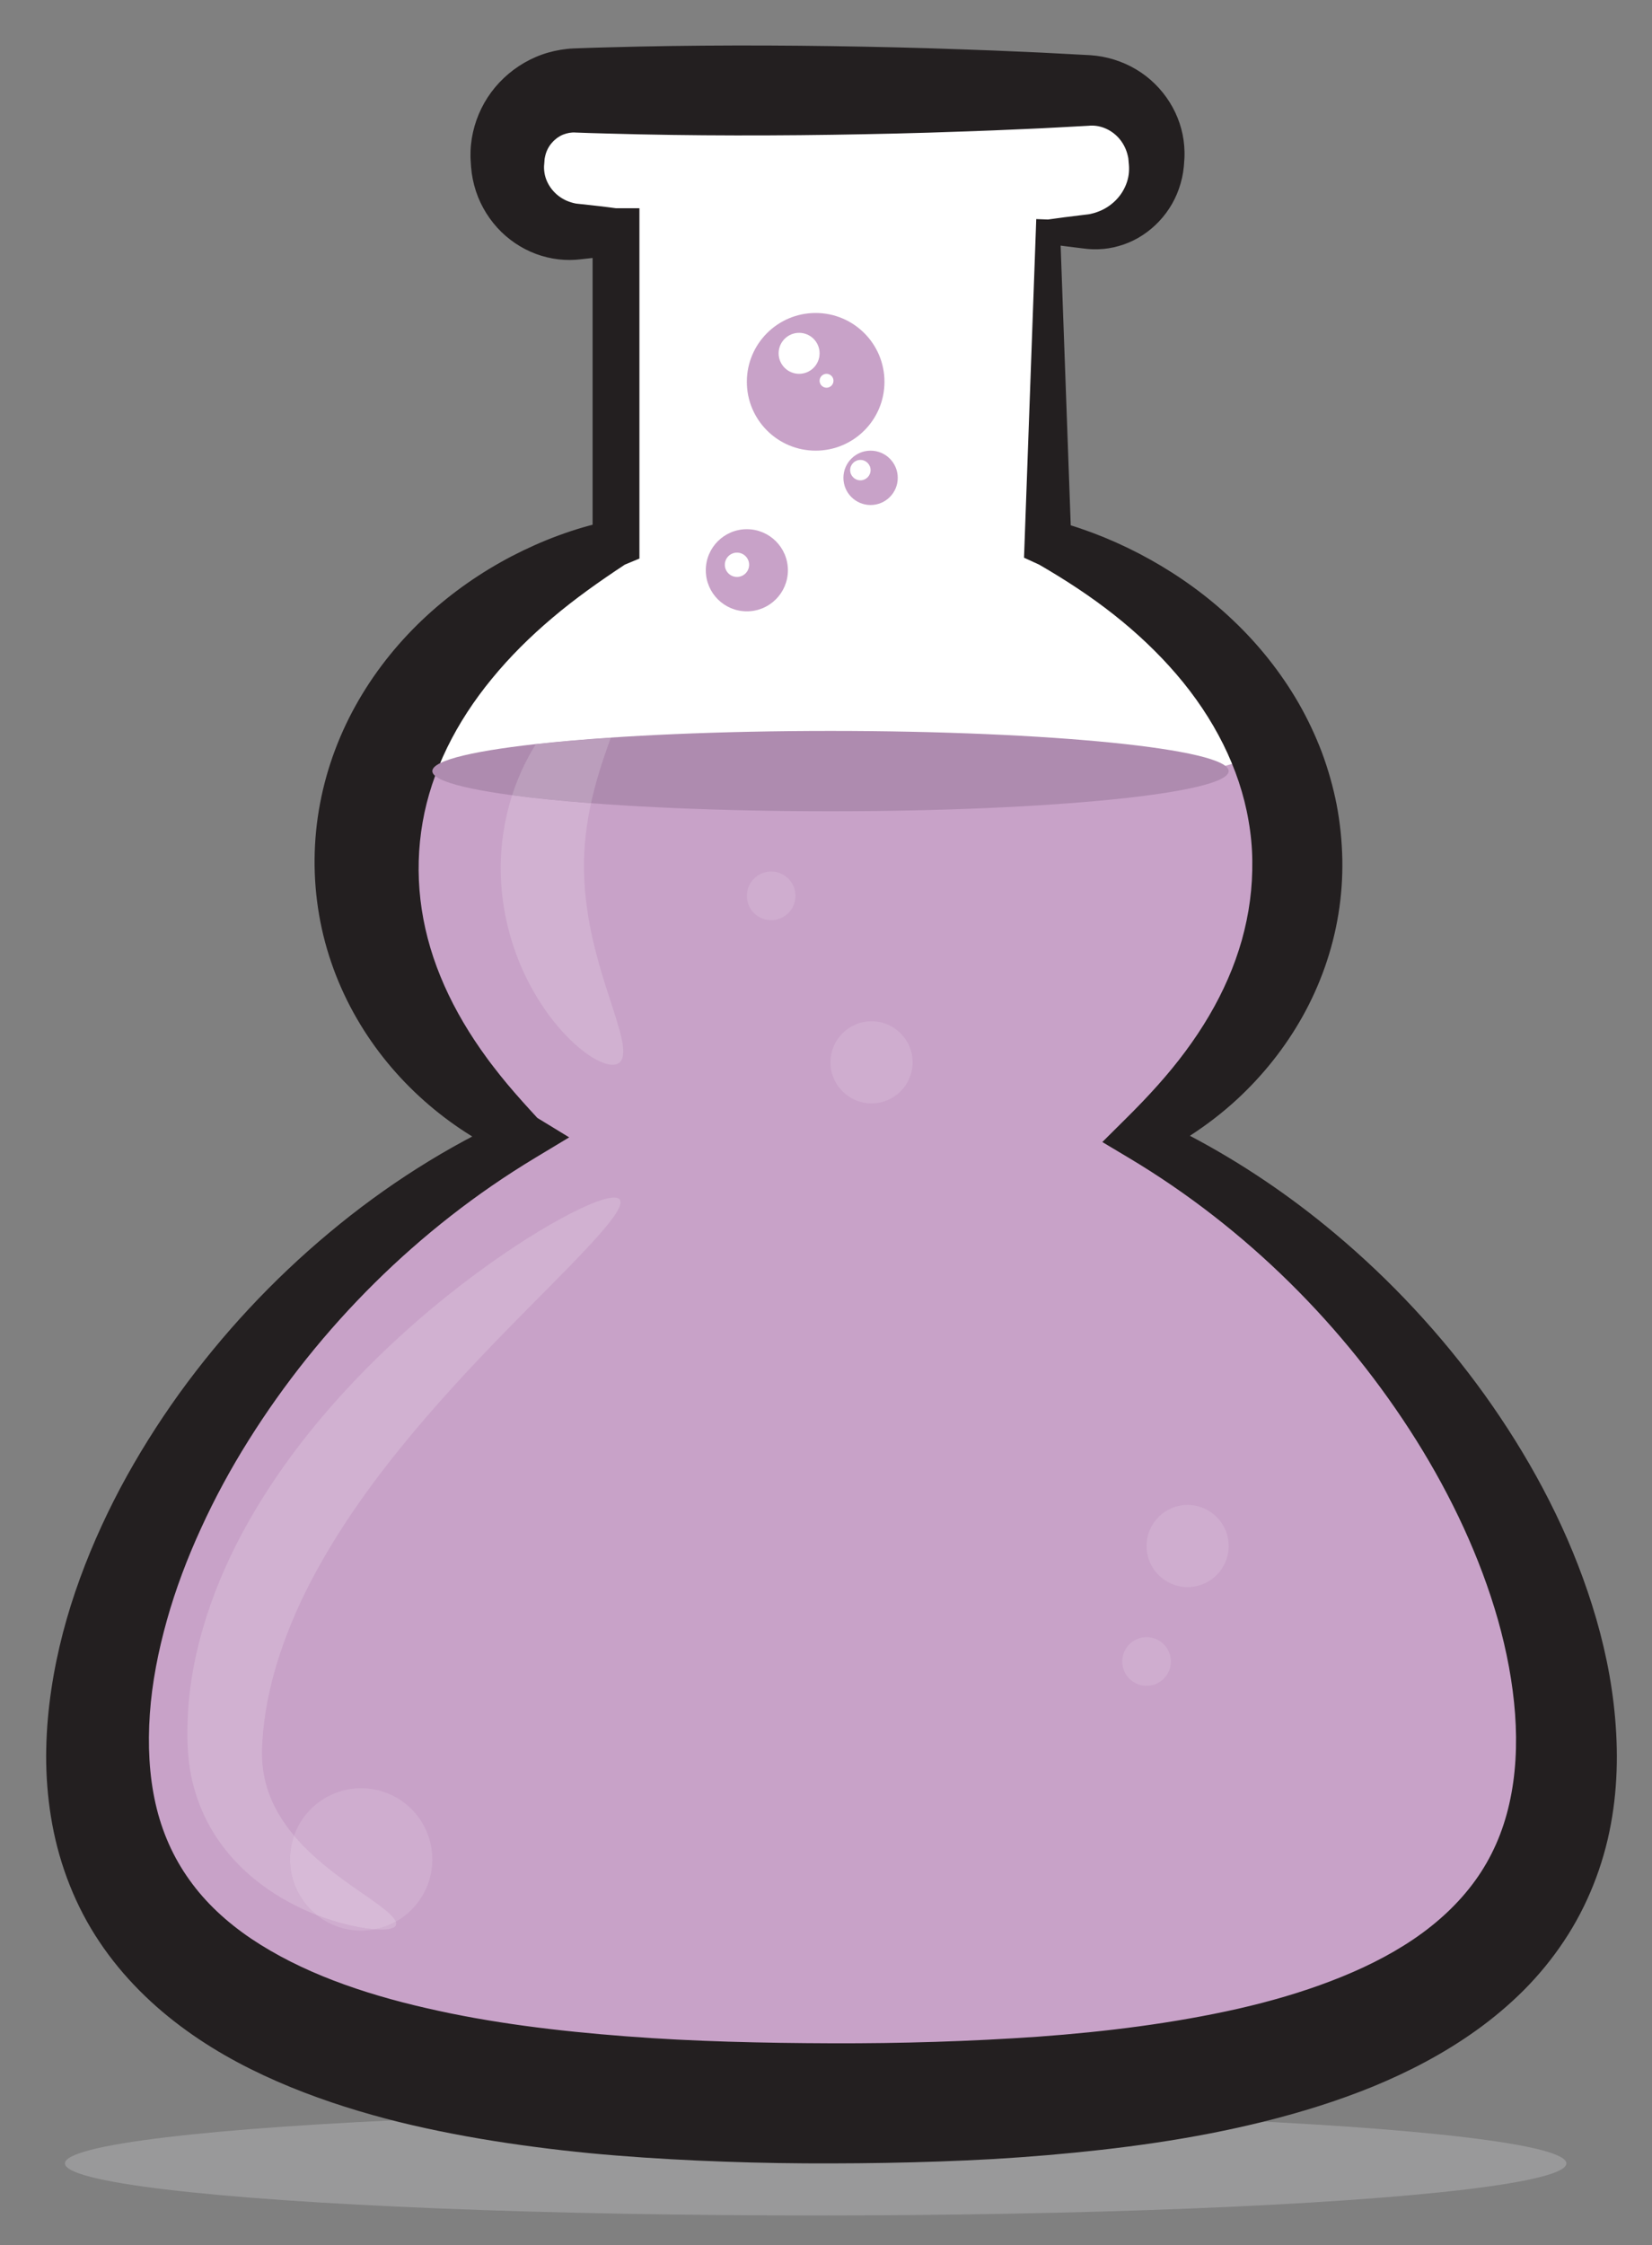 <?xml version="1.0" encoding="utf-8"?>
<!-- Generator: Adobe Illustrator 15.0.0, SVG Export Plug-In . SVG Version: 6.00 Build 0)  -->
<!DOCTYPE svg PUBLIC "-//W3C//DTD SVG 1.1//EN" "http://www.w3.org/Graphics/SVG/1.1/DTD/svg11.dtd">
<svg version="1.1" id="Layer_1" xmlns="http://www.w3.org/2000/svg" xmlns:xlink="http://www.w3.org/1999/xlink" x="0px" y="0px"
	 width="238px" height="323.333px" viewBox="0 0 238 323.333" enable-background="new 0 0 238 323.333" xml:space="preserve">
<rect x="0" y="0" width="238" height="323.333" fill="#808080" stroke="none"/>
<g>
	<ellipse fill="#99999A" cx="117.511" cy="311.548" rx="108.152" ry="7.5"/>
	<path fill="#FFFFFF" d="M164.224,163.773c13.91-9.587,22.686-23.607,22.686-39.229c0-20.133-14.57-37.605-35.93-46.355V33.365
		h5.707c5.477,0,9.916-4.439,9.916-9.914v-0.509c0-5.476-4.439-9.915-9.916-9.915H83.04c-5.477,0-9.914,4.439-9.914,9.915v0.509
		c0,5.475,4.438,9.914,9.914,9.914h5.707v44.822c-21.357,8.75-35.928,26.223-35.928,46.356c0,15.622,8.775,29.642,22.686,39.229
		c-36.271,18.868-61.439,57.759-61.439,88.029c0,41.531,47.367,51.097,105.799,51.097c58.43,0,105.799-9.565,105.799-51.097
		C225.663,221.532,200.495,182.641,164.224,163.773"/>
	<path fill="#C8A2C8" d="M164.224,163.773c13.91-9.587,22.686-23.607,22.686-39.229c0-6.025-1.314-11.81-3.717-17.195
		c-2.004,1.275-4.195,2.262-6.508,2.897c-5.17,1.423-12.268,1.264-17.225-1.545c-2.672-0.015-5.352,0.157-8.016,0.296
		c-4.584,0.24-9.17,0.328-13.752,0.603c-10.406,0.624-20.795,1.512-31.207,2c-10.242,0.48-20.576,0.706-30.789-0.368
		c-5.975-0.629-13.283-1.054-19.51-3.098c-2.184,5.161-3.367,10.678-3.367,16.41c0,15.622,8.775,29.642,22.686,39.229
		c-36.271,18.868-61.439,57.759-61.439,88.029c0,41.531,47.367,51.097,105.799,51.097c58.43,0,105.799-9.565,105.799-51.097
		C225.663,221.532,200.495,182.641,164.224,163.773"/>
	<path fill="#231F20" d="M162.292,161.006c3.145-3.12,6.006-6.241,8.488-9.594c2.479-3.337,4.566-6.844,6.141-10.484
		c0.799-1.815,1.449-3.671,1.988-5.541c0.518-1.875,0.918-3.769,1.168-5.677c0.256-1.916,0.361-3.81,0.338-5.774
		c-0.018-1.885-0.203-3.831-0.535-5.719c-1.289-7.599-5.021-14.849-10.363-21.079c-2.672-3.117-5.725-6.002-9.059-8.631
		c-3.334-2.632-6.953-4.997-10.752-7.196L149.7,81.31l-2.172-0.997l0.078-2.125l1.619-44.823l0.064-1.816l1.689,0.062h0.002
		c1.545-0.226,3.09-0.415,4.637-0.603l1.127-0.136c0.234-0.025,0.27-0.05,0.441-0.083c0.141-0.031,0.281-0.067,0.42-0.106
		c0.551-0.162,1.076-0.373,1.559-0.643c0.965-0.54,1.773-1.285,2.361-2.141c0.582-0.862,0.957-1.814,1.082-2.77
		c0.062-0.479,0.07-0.955,0.029-1.426l-0.018-0.176l-0.021-0.239l-0.023-0.291l-0.002-0.035l-0.004,0.014l-0.006-0.072l-0.014-0.145
		l-0.064-0.3c-0.023-0.111-0.051-0.223-0.082-0.332c-0.25-0.872-0.684-1.649-1.258-2.284c-1.164-1.277-2.805-1.895-4.322-1.731
		l-4.5,0.244c-1.545,0.083-3.09,0.163-4.637,0.225c-3.09,0.136-6.182,0.274-9.273,0.368c-6.182,0.231-12.365,0.365-18.547,0.46
		c-6.184,0.092-12.365,0.119-18.547,0.07c-3.092-0.024-6.184-0.068-9.275-0.134l-4.637-0.116l-2.318-0.065l-2.229-0.078
		l-0.043-0.007l-0.115-0.002l-0.229,0.005c-0.152,0.009-0.305,0.026-0.453,0.051c-0.301,0.054-0.6,0.135-0.893,0.252
		c-0.584,0.237-1.133,0.63-1.574,1.134c-0.449,0.497-0.787,1.102-0.967,1.783c-0.043,0.171-0.086,0.346-0.115,0.527
		c-0.006,0.059-0.014,0.063-0.02,0.165l-0.02,0.289l-0.01,0.145l-0.002-0.03l-0.002,0.036l-0.004,0.072l-0.006,0.135l-0.008,0.031
		c-0.037,0.318-0.027,0.726,0.023,1.084c0.182,1.479,1.154,3.008,2.666,3.871c0.375,0.221,0.785,0.393,1.221,0.524
		c0.217,0.067,0.441,0.122,0.674,0.165c0.039,0.01,0.16,0.02,0.252,0.029l0.289,0.031l0.58,0.058
		c1.547,0.173,3.092,0.34,4.637,0.556h0.004h3.375v3.373v44.822v2.255l-2.096,0.868c-3.701,2.442-7.221,4.933-10.443,7.668
		c-3.225,2.722-6.166,5.649-8.725,8.775c-5.133,6.237-8.688,13.294-9.969,20.653c-0.643,3.674-0.746,7.442-0.316,11.163
		c0.432,3.723,1.4,7.421,2.877,11.031c1.471,3.613,3.439,7.134,5.807,10.525c0.596,0.845,1.203,1.693,1.85,2.519
		c0.633,0.839,1.305,1.656,1.984,2.478c1.369,1.636,2.824,3.24,4.324,4.87l0.004,0.003l4.584,2.796l-4.941,2.976
		C60.21,176.912,46.038,191.104,35.8,207.439c-2.562,4.079-4.855,8.305-6.832,12.638c-1.988,4.324-3.664,8.758-4.924,13.248
		c-1.258,4.486-2.145,9.021-2.457,13.496c-0.311,4.469-0.096,8.87,0.822,12.914c0.914,4.057,2.553,7.743,4.881,10.986
		c2.314,3.253,5.35,6.072,8.895,8.462c3.549,2.384,7.559,4.375,11.824,6.011c4.268,1.638,8.779,2.935,13.408,3.989
		c9.258,2.147,18.961,3.313,28.752,4.062c9.797,0.759,19.74,0.969,29.684,1.006c9.99,0.03,19.9-0.265,29.711-0.951
		c9.799-0.712,19.494-1.93,28.771-4.017c4.631-1.057,9.148-2.359,13.42-4.001c4.273-1.627,8.307-3.597,11.859-5.999
		c3.551-2.402,6.588-5.236,8.932-8.49c2.35-3.252,3.979-6.966,4.895-11.036c0.93-4.058,1.16-8.473,0.832-12.951
		c-0.332-4.48-1.195-9.029-2.461-13.522c-2.561-8.991-6.674-17.744-11.789-25.909c-10.27-16.336-24.473-30.522-41.355-40.609
		l-3.857-2.303L162.292,161.006 M171.425,163.563c7.412,3.898,14.41,8.631,20.857,14.038c8.074,6.759,15.324,14.545,21.541,23.166
		c6.191,8.635,11.404,18.113,14.922,28.47c1.758,5.175,3.086,10.574,3.738,16.183c0.648,5.596,0.678,11.426-0.414,17.308
		c-1.078,5.859-3.352,11.719-6.762,16.815c-1.691,2.549-3.639,4.914-5.76,7.043c-2.125,2.128-4.408,4.042-6.783,5.748
		c-4.754,3.412-9.83,6.035-14.965,8.15c-5.148,2.098-10.365,3.702-15.586,5.006c-10.445,2.606-20.914,3.974-31.309,4.87
		c-2.6,0.219-5.195,0.405-7.789,0.56c-2.594,0.145-5.184,0.261-7.771,0.352c-5.168,0.181-10.344,0.265-15.469,0.275
		c-5.172,0.017-10.316-0.063-15.494-0.249c-5.174-0.183-10.361-0.464-15.564-0.883c-5.201-0.41-10.414-1.009-15.639-1.782
		c-5.223-0.78-10.459-1.76-15.688-3.042c-5.225-1.306-10.445-2.915-15.598-5.017c-5.143-2.106-10.242-4.709-15-8.141
		c-4.75-3.412-9.17-7.695-12.58-12.816c-3.432-5.104-5.697-10.99-6.777-16.864c-0.547-2.941-0.82-5.883-0.877-8.783l-0.01-1.148
		l0.014-0.95l0.031-1.143l0.051-1.073c0.074-1.428,0.203-2.843,0.367-4.248c0.672-5.614,1.977-11.028,3.742-16.208
		c1.768-5.183,3.961-10.146,6.475-14.897c2.531-4.742,5.375-9.276,8.48-13.597c6.236-8.62,13.498-16.404,21.588-23.154
		c8.076-6.757,17.01-12.468,26.549-16.771l-0.357,5.773l-0.004-0.002c-2.25-0.959-4.414-2.141-6.494-3.484
		c-2.084-1.341-4.076-2.859-5.965-4.53c-3.773-3.343-7.111-7.339-9.73-11.878c-2.625-4.53-4.514-9.61-5.422-14.908
		c-0.916-5.296-0.867-10.767,0.139-16.059c0.998-5.292,2.941-10.364,5.592-14.913c2.648-4.557,5.979-8.607,9.727-12.062
		c3.752-3.456,7.916-6.333,12.303-8.624c4.395-2.277,9-4.012,13.734-5.027v-0.001l-2.094,3.123V33.365l3.373,3.375h-0.004
		c-1.545,0.215-3.09,0.383-4.637,0.553l-0.58,0.061l-0.289,0.029c-0.102,0.01-0.174,0.021-0.328,0.028
		c-0.541,0.035-1.088,0.039-1.637,0.01c-1.098-0.063-2.201-0.26-3.271-0.588c-2.146-0.648-4.141-1.845-5.781-3.439
		c-1.631-1.604-2.912-3.618-3.652-5.856c-0.365-1.129-0.602-2.257-0.701-3.484l-0.049-0.771l-0.02-0.289l-0.014-0.416
		c-0.012-0.59,0.012-1.188,0.074-1.783c0.244-2.381,1.072-4.73,2.396-6.767c1.326-2.034,3.145-3.754,5.279-4.989
		c1.068-0.616,2.215-1.112,3.408-1.456c0.598-0.171,1.205-0.31,1.816-0.411c0.309-0.051,0.615-0.093,0.924-0.126l0.463-0.043
		l0.537-0.031l2.406-0.084l2.318-0.066l4.637-0.115c3.092-0.065,6.184-0.11,9.275-0.134c6.182-0.048,12.363-0.022,18.547,0.07
		c6.182,0.095,12.365,0.229,18.547,0.46c3.092,0.095,6.184,0.231,9.273,0.368c1.547,0.062,3.092,0.141,4.637,0.225l4.775,0.252
		c2.324,0.155,4.615,0.868,6.586,2.047c1.979,1.171,3.629,2.817,4.822,4.718c1.197,1.898,1.928,4.076,2.102,6.267
		c0.023,0.273,0.037,0.548,0.045,0.82l0.004,0.409l-0.008,0.45l-0.02,0.34l-0.023,0.291l-0.023,0.339l-0.033,0.404
		c-0.102,1.074-0.344,2.134-0.699,3.144c-1.408,4.066-4.789,7.177-8.66,8.25c-0.963,0.278-1.951,0.435-2.932,0.466
		c-0.246,0.009-0.49,0.011-0.734,0.004c-0.215-0.005-0.564-0.016-0.717-0.039l-0.176-0.014l-0.145-0.017l-0.291-0.033l-0.578-0.069
		c-1.547-0.188-3.092-0.378-4.637-0.602h-0.002l1.756-1.756l1.619,44.823l-2.096-3.123l0.006,0.002
		c4.633,1.258,9.143,3.119,13.422,5.5c4.279,2.385,8.332,5.303,11.971,8.769c3.646,3.453,6.867,7.467,9.449,11.942
		c1.283,2.241,2.396,4.599,3.328,7.04c0.91,2.45,1.631,4.984,2.139,7.567c0.49,2.596,0.762,5.201,0.816,7.874
		c0.047,2.594-0.137,5.264-0.561,7.856c-0.84,5.204-2.629,10.216-5.143,14.722c-2.518,4.509-5.736,8.52-9.4,11.917
		C176.146,160.236,173.833,162.003,171.425,163.563"/>
	<path fill="#AE8BAF" d="M177.011,111.045c0,3.195-25.684,5.785-57.363,5.785c-31.682,0-57.363-2.59-57.363-5.785
		s25.682-5.784,57.363-5.784C151.327,105.261,177.011,107.851,177.011,111.045"/>
	<path fill="#D1B1D1" d="M57.025,276.73c-0.927,0.518-1.941,0.896-3.018,1.106c0.341,0.024,0.651,0.036,0.934,0.036
		c0.118,0,0.232-0.002,0.341-0.006c0.496-0.016,0.867-0.077,1.125-0.173c0.289-0.09,0.473-0.168,0.574-0.342
		C57.075,277.198,57.109,276.973,57.025,276.73 M88.46,172.455c-0.968,0-2.666,0.563-4.973,1.659
		c-3.258,1.556-7.734,4.175-12.964,7.896c-5.222,3.725-11.211,8.546-17.296,14.63c-6.06,6.086-12.268,13.447-17.341,22.349
		c-5.062,8.87-8.333,18.585-8.819,27.878c-0.111,2.329-0.13,4.517,0.172,7.011c0.296,2.409,0.951,4.732,1.852,6.838
		c1.818,4.238,4.626,7.454,7.398,9.749c2.794,2.31,5.586,3.805,8.064,4.875c0.361,0.154,0.717,0.3,1.066,0.436
		c-2.341-1.879-3.84-4.765-3.84-8c0-1.203,0.207-2.357,0.588-3.43c-1.728-2.043-3.188-4.433-3.962-7.125
		c-0.384-1.351-0.626-2.775-0.659-4.285c-0.038-1.423,0.104-3.297,0.334-5.1c0.926-7.283,3.824-15.176,8.242-22.923
		c4.417-7.762,9.783-14.679,15-20.741c5.233-6.064,10.348-11.292,14.688-15.691c8.722-8.764,14.265-14.355,13.267-15.732
		C89.137,172.551,88.861,172.455,88.46,172.455"/>
	<path fill="#FFFFFF" d="M88.238,97.691c-0.612,0-1.393,0.228-2.311,0.689c-1.561,0.791-3.524,2.269-5.56,4.537
		c-1.064,1.188-2.149,2.603-3.17,4.238c3.198-0.354,6.825-0.669,10.803-0.935c1.485-4.194,2.447-7.161,1.277-8.189
		C89.022,97.805,88.673,97.691,88.238,97.691"/>
	<path fill="#D1B1D1" d="M73.781,114.521c-1.071,3.326-1.706,7.098-1.638,11.017c0.066,4.896,1.184,9.443,2.758,13.223
		c1.579,3.793,3.59,6.855,5.553,9.152c3.146,3.656,6.119,5.421,7.801,5.421c0.433,0,0.78-0.117,1.023-0.35
		c1.215-1.135,0.104-4.453-1.49-9.337c-1.588-4.872-3.563-11.325-3.646-18.287c-0.072-3.435,0.352-6.694,1.006-9.692
		C80.849,115.341,77.019,114.955,73.781,114.521"/>
	<path fill="#BB9EBC" d="M88.001,106.22c-3.978,0.266-7.604,0.58-10.803,0.935c-0.922,1.478-1.79,3.137-2.542,4.974
		c-0.315,0.767-0.608,1.565-0.875,2.392c3.237,0.434,7.067,0.82,11.366,1.147c0.671-3.073,1.582-5.872,2.448-8.308
		C87.734,106.971,87.869,106.591,88.001,106.22"/>
	<path fill="#CFADCF" d="M45.62,275.774c1.756,1.409,3.984,2.252,6.412,2.252c0.676,0,1.336-0.065,1.976-0.19
		c-0.821-0.06-1.811-0.195-2.952-0.432C49.507,277.081,47.674,276.577,45.62,275.774 M52.032,257.522
		c-4.461,0-8.254,2.847-9.664,6.822c0.004,0.005,0.008,0.01,0.012,0.014c1.732,2.05,3.696,3.744,5.523,5.169
		c1.837,1.425,3.551,2.587,4.969,3.576c1.42,0.988,2.551,1.805,3.289,2.512c0.364,0.352,0.646,0.681,0.812,0.99
		c0.021,0.042,0.039,0.084,0.053,0.125c3.138-1.753,5.259-5.107,5.259-8.956C62.284,262.112,57.694,257.522,52.032,257.522"/>
	<path fill="#D7BAD7" d="M42.368,264.344c-0.381,1.073-0.588,2.227-0.588,3.43c0,3.235,1.499,6.121,3.84,8
		c2.054,0.802,3.887,1.306,5.436,1.63c1.142,0.236,2.131,0.372,2.952,0.432c1.076-0.21,2.091-0.588,3.018-1.106
		c-0.014-0.041-0.031-0.083-0.053-0.125c-0.165-0.309-0.447-0.639-0.812-0.99c-0.738-0.707-1.869-1.523-3.289-2.512
		c-1.418-0.989-3.132-2.151-4.969-3.576c-1.827-1.425-3.791-3.119-5.523-5.169C42.376,264.354,42.372,264.349,42.368,264.344"/>
	<path fill="#CFADCF" d="M165.183,235.766c-1.936,0-3.504,1.568-3.504,3.503c0,1.935,1.568,3.503,3.504,3.503
		s3.504-1.568,3.504-3.503C168.687,237.334,167.118,235.766,165.183,235.766"/>
	<path fill="#CFADCF" d="M111.101,125.507c-1.936,0-3.504,1.568-3.504,3.503s1.568,3.505,3.504,3.505
		c1.934,0,3.502-1.57,3.502-3.505S113.034,125.507,111.101,125.507"/>
	<path fill="#CFADCF" d="M171.097,216.725c-3.268,0-5.914,2.647-5.914,5.914s2.646,5.914,5.914,5.914
		c3.266,0,5.914-2.648,5.914-5.914S174.362,216.725,171.097,216.725"/>
	<path fill="#CFADCF" d="M125.562,147.07c-3.268,0-5.914,2.648-5.914,5.914s2.646,5.913,5.914,5.913
		c3.266,0,5.914-2.647,5.914-5.913S128.827,147.07,125.562,147.07"/>
	<circle fill="#C8A2C8" cx="107.597" cy="82.124" r="5.914"/>
	<circle fill="#C8A2C8" cx="125.423" cy="68.813" r="3.914"/>
	<circle fill="#C8A2C8" cx="117.51" cy="54.985" r="9.913"/>
	<circle fill="#FFFFFF" cx="115.126" cy="50.882" r="2.951"/>
	<circle fill="#FFFFFF" cx="119.077" cy="54.833" r="1"/>
	<circle fill="#FFFFFF" cx="123.953" cy="67.702" r="1.47"/>
	<circle fill="#FFFFFF" cx="106.175" cy="81.333" r="1.75"/>
</g>
</svg>
